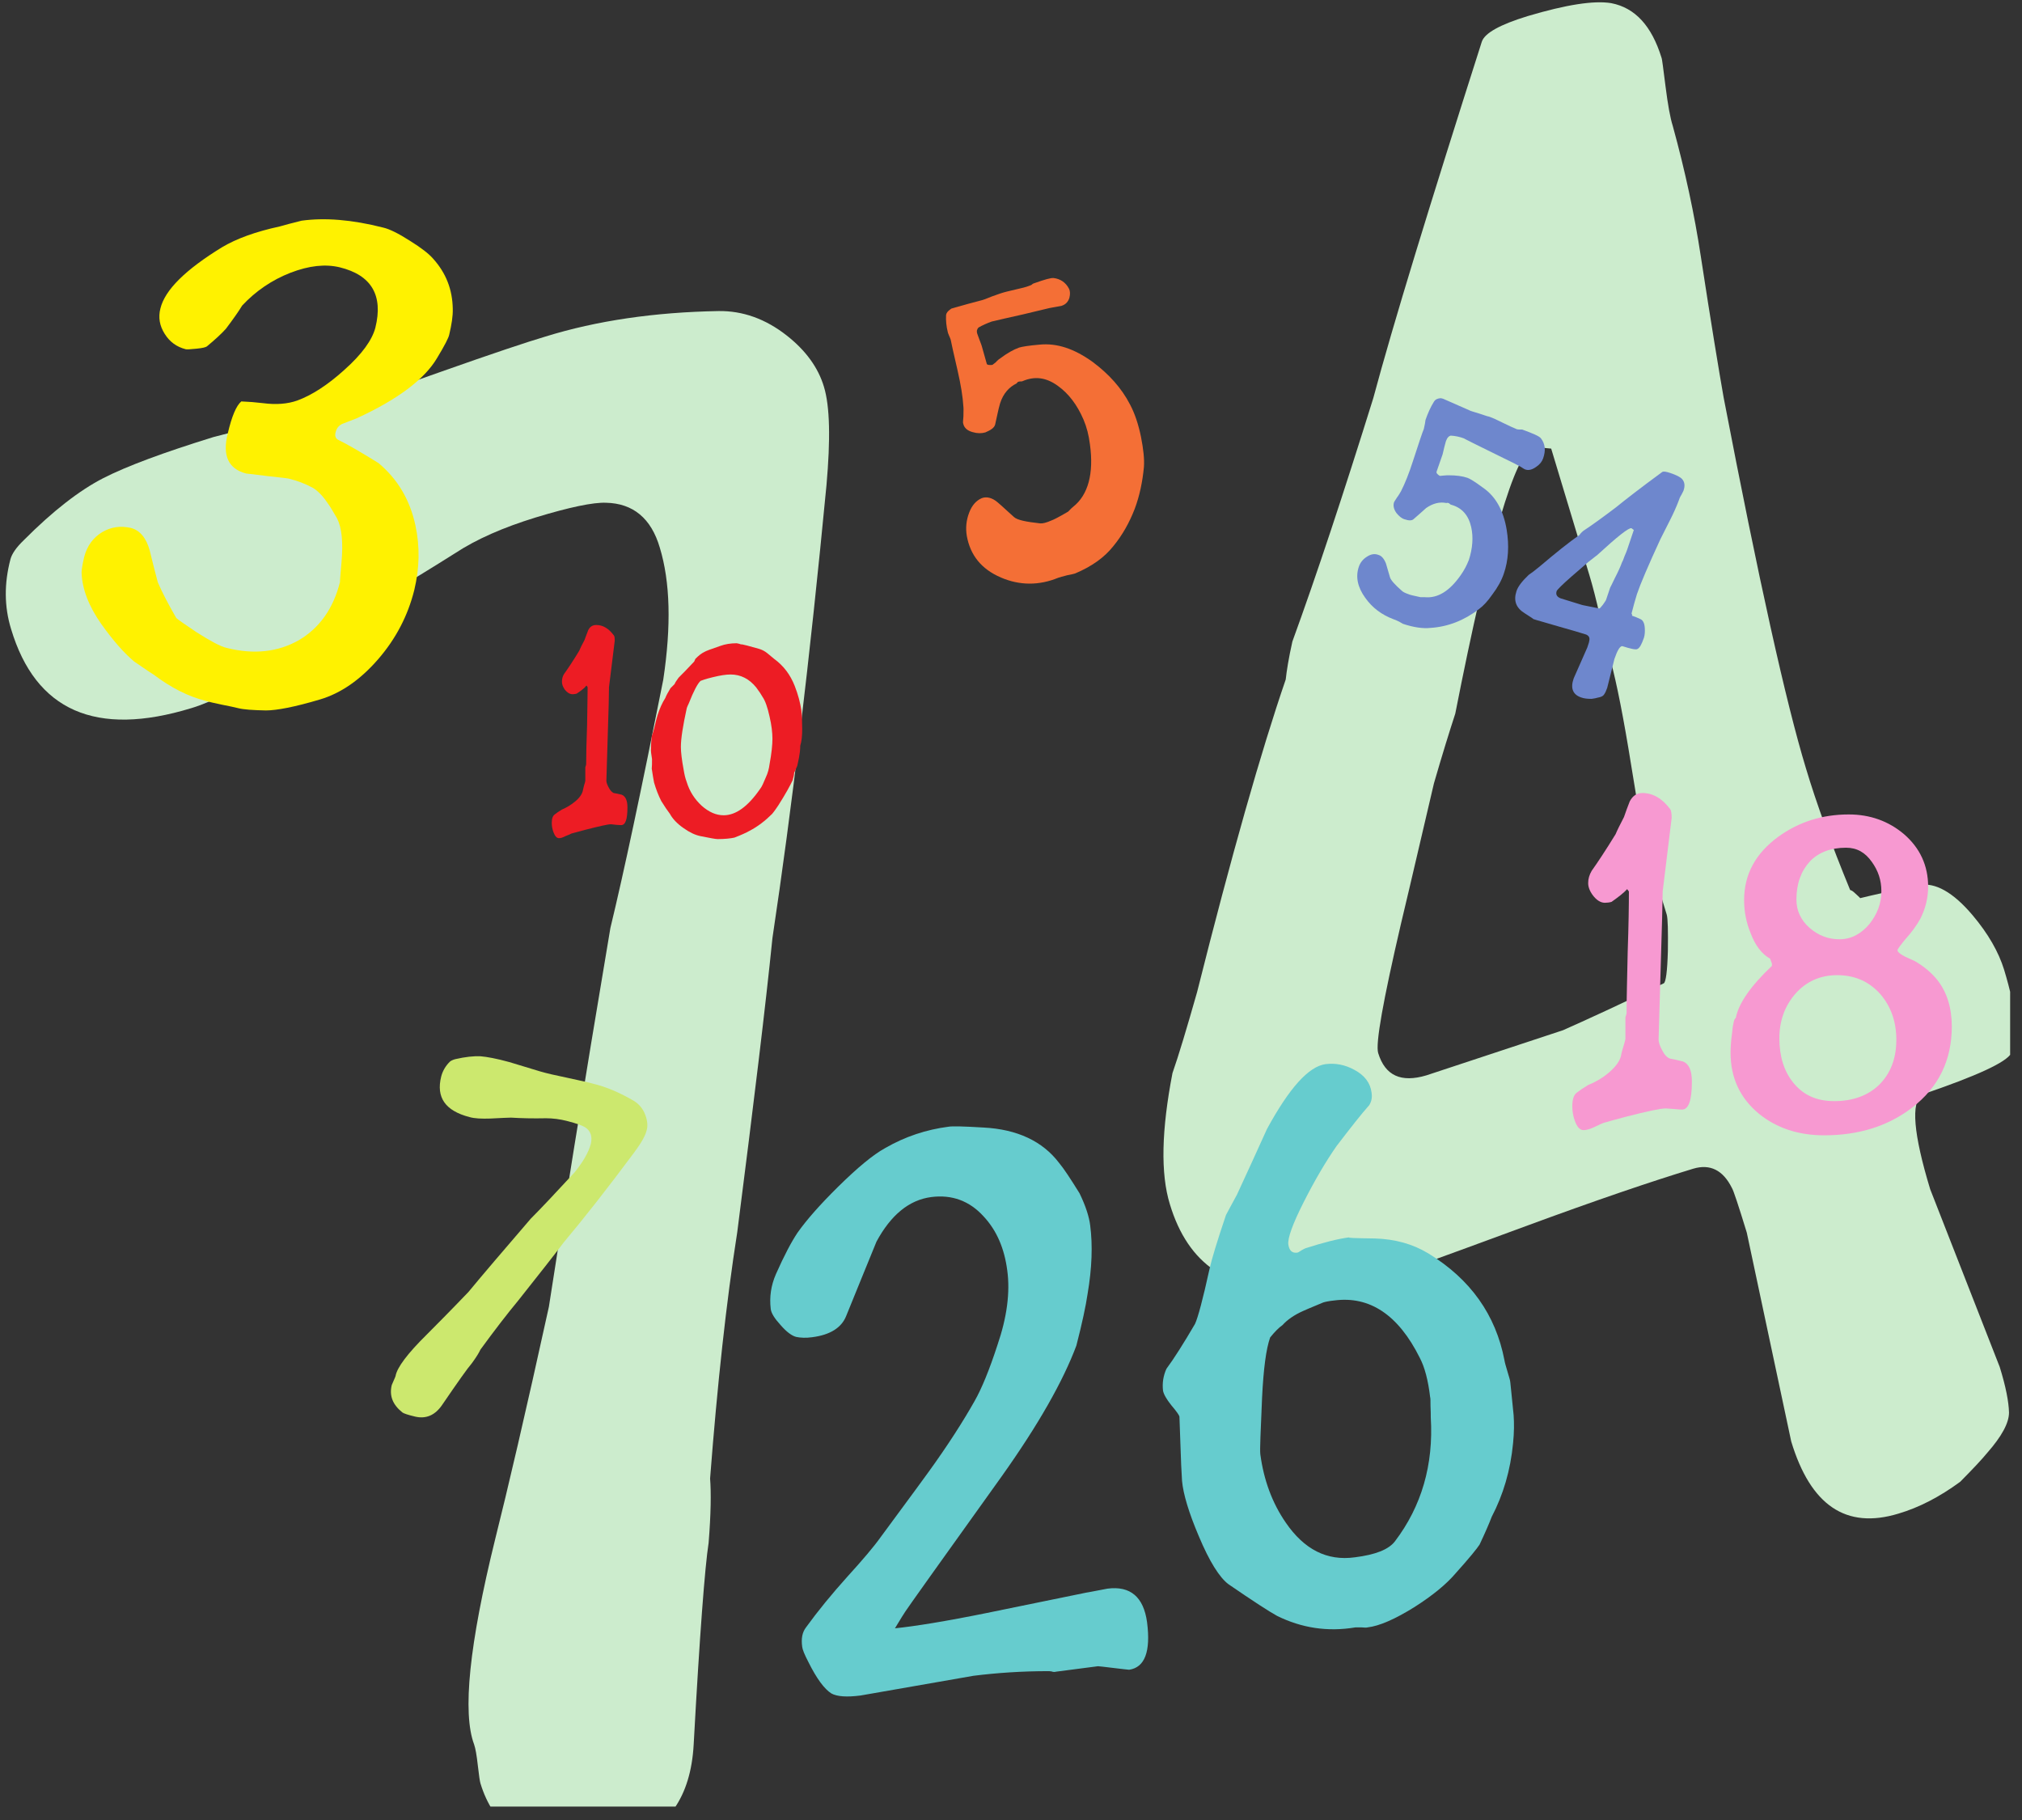 <svg xmlns="http://www.w3.org/2000/svg" xmlns:xlink="http://www.w3.org/1999/xlink" width="150" zoomAndPan="magnify" viewBox="0 0 112.5 101.25" height="135" preserveAspectRatio="xMidYMid meet" version="1.0"><rect x="0" y="0" width="112.5" height="101.25" fill="#333333" stroke="none"/><defs><clipPath id="id1"><path d="M 0.164 17 L 47 17 L 47 100.504 L 0.164 100.504 Z M 0.164 17 " clip-rule="nonzero"/></clipPath><clipPath id="id2"><path d="M 64 0 L 111.84 0 L 111.84 85 L 64 85 Z M 64 0 " clip-rule="nonzero"/></clipPath></defs><g clip-path="url(#id1)"><path fill="#cceccd" d="M 45.84 21.508 C 46.176 22.605 46.211 24.426 45.984 26.988 C 45.055 36.703 44.039 45.113 42.977 52.188 C 42.609 55.832 41.949 61.293 41.02 68.543 C 40.406 72.457 39.91 77.035 39.508 82.254 C 39.57 83.027 39.555 84.238 39.426 85.832 C 39.219 87.168 38.93 90.922 38.594 97.062 C 38.43 99.977 37.145 101.801 34.75 102.539 C 33.191 103.008 32.242 103.234 31.906 103.188 C 29.156 102.863 27.438 101.543 26.73 99.207 C 26.699 99.109 26.648 98.77 26.586 98.223 C 26.523 97.656 26.457 97.273 26.379 97.047 C 25.719 95.289 26.105 91.488 27.551 85.625 C 28.227 82.934 29.238 78.629 30.539 72.699 C 31.297 67.801 32.422 60.762 33.961 51.625 C 34.703 48.562 35.684 43.953 36.902 37.816 C 37.355 34.805 37.289 32.371 36.711 30.469 C 36.23 28.824 35.215 28.004 33.723 27.969 C 33.016 27.938 31.695 28.211 29.785 28.793 C 28.016 29.34 26.523 29.984 25.301 30.789 C 22.875 32.32 20.641 33.645 18.633 34.707 C 18.117 34.98 16.816 35.816 14.742 37.254 C 13.152 38.332 11.785 39.055 10.645 39.395 C 5.328 41.02 1.98 39.539 0.617 34.996 C 0.23 33.738 0.23 32.449 0.582 31.109 C 0.664 30.805 0.906 30.453 1.324 30.051 C 2.945 28.422 4.426 27.277 5.742 26.602 C 7.062 25.926 9.117 25.168 11.883 24.312 L 18.777 22.539 C 20.238 22.168 22.152 21.543 24.562 20.672 C 27.391 19.672 29.32 19.027 30.348 18.723 C 33.207 17.836 36.438 17.367 39.973 17.305 C 41.324 17.285 42.594 17.738 43.781 18.672 C 44.828 19.496 45.52 20.445 45.84 21.508 " fill-opacity="1" fill-rule="nonzero"/></g><g clip-path="url(#id2)"><path fill="#cceccd" d="M 111.504 53.945 C 112.211 56.281 112.34 57.828 111.906 58.586 C 111.633 59.102 109.977 59.855 106.941 60.891 C 106.312 61.324 106.457 63.082 107.391 66.156 L 111.262 76.051 C 111.602 77.148 111.762 77.984 111.777 78.582 C 111.777 79.16 111.375 79.902 110.57 80.82 C 110.266 81.191 109.766 81.723 109.062 82.434 C 107.922 83.27 106.777 83.867 105.621 84.207 C 102.711 85.09 100.738 83.754 99.66 80.191 L 97.188 68.574 C 96.719 67.043 96.445 66.223 96.363 66.094 C 95.867 65.094 95.145 64.738 94.211 65.016 C 91.883 65.723 88.762 66.785 84.875 68.219 C 80.102 69.977 77.016 71.105 75.633 71.555 C 76.02 71.441 74.812 71.473 72.035 71.652 C 68.418 71.91 66.105 70.363 65.09 66.996 C 64.562 65.289 64.625 62.855 65.234 59.699 C 65.574 58.73 66.023 57.23 66.602 55.199 C 68.516 47.582 70.168 41.781 71.535 37.801 C 71.586 37.332 71.695 36.625 71.906 35.688 C 73.238 32.031 74.734 27.52 76.406 22.152 C 77.512 18.027 79.539 11.422 82.445 2.32 C 82.609 1.836 83.461 1.367 84.988 0.898 C 87.141 0.258 88.684 0.016 89.648 0.176 C 90.98 0.434 91.898 1.449 92.441 3.203 C 92.477 3.27 92.539 3.816 92.668 4.816 C 92.797 5.832 92.926 6.555 93.07 7.008 C 93.762 9.52 94.277 11.938 94.629 14.258 C 95.207 18.027 95.641 20.641 95.898 22.105 C 97.844 32.227 99.371 39.105 100.48 42.746 C 101.059 44.68 101.879 46.934 102.938 49.512 C 103.02 49.531 103.113 49.594 103.227 49.707 C 103.355 49.82 103.453 49.918 103.5 49.965 C 104.207 49.789 105.316 49.547 106.777 49.238 C 107.664 49.078 108.66 49.625 109.75 50.914 C 110.621 51.945 111.199 52.961 111.504 53.945 Z M 88.441 32.031 L 86.305 24.957 C 85.727 24.895 85.391 24.875 85.293 24.91 C 84.297 25.199 82.848 30.145 80.969 39.699 C 80.648 40.684 80.246 41.973 79.781 43.582 C 79.168 46.18 78.574 48.773 77.949 51.383 C 76.953 55.668 76.52 58.07 76.68 58.586 C 77.066 59.84 77.949 60.246 79.363 59.824 L 86.965 57.312 C 88.234 56.75 90.098 55.895 92.57 54.703 C 92.684 54.637 92.766 54.039 92.797 52.914 C 92.812 51.785 92.797 51.109 92.734 50.883 L 91.383 46.469 C 91.398 46.484 91.191 45.195 90.758 42.586 C 90.34 39.973 89.953 38.023 89.617 36.77 C 89.488 36.414 89.309 35.625 89.035 34.367 C 88.812 33.352 88.605 32.578 88.441 32.031 " fill-opacity="1" fill-rule="nonzero"/></g><path fill="#ed1c24" d="M 34.91 44.906 C 34.91 45.582 34.801 45.902 34.559 45.902 C 34.559 45.902 34.461 45.902 34.285 45.887 C 34.105 45.871 34.012 45.855 33.996 45.855 C 33.805 45.855 33.336 45.969 32.578 46.16 C 32.277 46.242 32.02 46.309 31.793 46.371 C 31.777 46.387 31.664 46.438 31.457 46.516 C 31.312 46.598 31.184 46.629 31.102 46.629 C 30.973 46.629 30.879 46.516 30.797 46.309 C 30.734 46.129 30.699 45.969 30.699 45.789 C 30.699 45.547 30.75 45.391 30.863 45.309 C 30.941 45.242 31.086 45.148 31.266 45.035 C 31.504 44.938 31.746 44.793 31.988 44.598 C 32.262 44.375 32.406 44.148 32.438 43.938 C 32.438 43.906 32.469 43.824 32.5 43.68 C 32.551 43.535 32.566 43.453 32.566 43.422 L 32.566 42.684 C 32.566 42.684 32.578 42.648 32.598 42.586 C 32.613 42.535 32.613 42.504 32.613 42.488 C 32.613 42.008 32.629 41.297 32.664 40.344 C 32.676 39.41 32.695 38.699 32.695 38.234 C 32.676 38.203 32.664 38.172 32.629 38.137 C 32.52 38.285 32.324 38.426 32.082 38.59 C 32.02 38.605 31.938 38.621 31.859 38.621 C 31.695 38.621 31.551 38.523 31.422 38.363 C 31.312 38.203 31.266 38.059 31.266 37.93 C 31.266 37.781 31.297 37.637 31.375 37.508 C 31.582 37.219 31.875 36.785 32.227 36.203 C 32.277 36.074 32.371 35.883 32.52 35.609 C 32.578 35.43 32.664 35.238 32.727 35.059 C 32.82 34.867 32.965 34.77 33.176 34.77 C 33.547 34.77 33.867 34.961 34.156 35.352 C 34.188 35.383 34.203 35.48 34.203 35.641 L 33.883 38.234 L 33.867 39.168 L 33.738 43.438 C 33.738 43.535 33.789 43.664 33.867 43.809 C 33.949 43.973 34.043 44.066 34.141 44.117 C 34.254 44.133 34.398 44.164 34.59 44.211 C 34.801 44.293 34.91 44.535 34.91 44.906 " fill-opacity="1" fill-rule="nonzero"/><path fill="#ed1c24" d="M 44.633 40.57 C 44.633 40.941 44.602 41.246 44.523 41.488 C 44.523 41.555 44.523 41.668 44.504 41.828 C 44.488 41.988 44.441 42.246 44.359 42.602 C 44.312 42.699 44.266 42.828 44.184 43.004 C 44.184 43.086 44.152 43.23 44.102 43.406 C 43.957 43.711 43.703 44.18 43.301 44.809 C 43.219 44.922 43.125 45.082 42.961 45.277 C 42.578 45.66 42.16 45.984 41.691 46.227 C 41.516 46.324 41.242 46.453 40.859 46.598 C 40.648 46.645 40.328 46.68 39.926 46.68 C 39.797 46.68 39.477 46.613 38.977 46.516 C 38.672 46.453 38.367 46.309 38.027 46.066 C 37.676 45.824 37.418 45.547 37.273 45.277 C 37.145 45.113 36.984 44.871 36.793 44.566 C 36.629 44.246 36.5 43.906 36.391 43.535 C 36.359 43.359 36.309 43.098 36.262 42.762 C 36.277 42.633 36.277 42.473 36.277 42.23 C 36.23 41.941 36.215 41.781 36.215 41.746 C 36.215 41.523 36.23 41.246 36.262 40.957 C 36.293 40.859 36.34 40.73 36.391 40.539 C 36.484 40.137 36.551 39.895 36.582 39.797 C 36.695 39.441 36.84 39.105 37.016 38.832 C 37.066 38.699 37.16 38.523 37.305 38.285 C 37.355 38.234 37.434 38.156 37.531 38.059 C 37.562 37.977 37.645 37.848 37.754 37.703 C 37.949 37.508 38.238 37.219 38.625 36.801 C 38.641 36.77 38.656 36.719 38.688 36.656 C 38.863 36.477 39.023 36.348 39.188 36.27 C 39.266 36.219 39.555 36.109 40.086 35.93 C 40.344 35.836 40.648 35.785 40.988 35.785 C 41.004 35.785 41.051 35.801 41.133 35.816 C 41.211 35.852 41.273 35.852 41.305 35.852 C 41.34 35.852 41.645 35.93 42.223 36.094 C 42.387 36.141 42.547 36.219 42.703 36.348 C 42.832 36.445 42.945 36.559 43.074 36.656 C 43.605 37.043 43.973 37.543 44.215 38.156 C 44.41 38.652 44.523 39.105 44.586 39.508 C 44.617 39.797 44.633 40.152 44.633 40.57 Z M 42.977 41.102 C 42.977 40.766 42.93 40.344 42.816 39.859 C 42.703 39.348 42.578 38.992 42.434 38.781 C 42.352 38.637 42.238 38.461 42.078 38.25 C 41.691 37.766 41.211 37.523 40.648 37.523 C 40.391 37.523 40.07 37.574 39.668 37.672 C 39.461 37.719 39.234 37.781 38.977 37.879 C 38.816 38.023 38.594 38.441 38.32 39.137 C 38.285 39.219 38.238 39.297 38.207 39.41 C 37.996 40.379 37.883 41.086 37.883 41.555 C 37.883 41.844 37.934 42.277 38.043 42.859 C 38.078 43.07 38.125 43.293 38.207 43.504 C 38.367 44.035 38.656 44.469 39.039 44.824 C 39.441 45.18 39.844 45.355 40.262 45.355 C 40.938 45.355 41.613 44.871 42.289 43.891 C 42.387 43.777 42.48 43.551 42.609 43.246 C 42.723 43.004 42.785 42.762 42.816 42.52 C 42.93 41.906 42.977 41.426 42.977 41.102 " fill-opacity="1" fill-rule="nonzero"/><path fill="#f46f36" d="M 62.875 22.508 C 63.133 22.992 63.34 23.605 63.484 24.312 C 63.613 24.973 63.68 25.535 63.645 25.988 C 63.566 26.809 63.406 27.582 63.133 28.309 C 62.84 29.066 62.457 29.758 61.941 30.387 C 61.441 31.016 60.738 31.516 59.82 31.902 C 59.789 31.918 59.645 31.949 59.387 32 C 59.129 32.062 58.969 32.113 58.871 32.145 C 57.812 32.578 56.734 32.578 55.691 32.129 C 54.598 31.66 53.988 30.887 53.793 29.824 C 53.715 29.371 53.762 28.938 53.922 28.52 C 54.082 28.098 54.324 27.84 54.629 27.711 C 54.887 27.617 55.191 27.68 55.496 27.938 C 55.805 28.195 56.094 28.484 56.414 28.762 C 56.605 28.938 57.105 29.031 57.875 29.117 C 58.004 29.129 58.215 29.082 58.504 28.953 C 58.602 28.922 58.922 28.762 59.418 28.469 C 59.484 28.422 59.562 28.309 59.707 28.195 C 60.543 27.535 60.867 26.344 60.641 24.715 C 60.574 24.199 60.465 23.766 60.285 23.344 C 59.934 22.523 59.453 21.895 58.871 21.477 C 58.215 20.992 57.57 20.914 56.895 21.203 C 56.879 21.219 56.832 21.219 56.781 21.219 C 56.719 21.219 56.688 21.234 56.672 21.234 C 56.621 21.25 56.59 21.285 56.559 21.332 C 56.156 21.527 55.82 21.879 55.641 22.445 C 55.531 22.816 55.465 23.219 55.367 23.621 C 55.32 23.797 55.129 23.926 54.824 24.055 C 54.613 24.117 54.371 24.117 54.113 24.039 C 53.812 23.957 53.633 23.797 53.586 23.539 C 53.57 23.523 53.586 23.395 53.602 23.168 C 53.602 22.93 53.617 22.75 53.602 22.637 C 53.57 22.074 53.457 21.398 53.281 20.625 C 53.055 19.641 52.926 19.078 52.895 18.898 C 52.879 18.836 52.844 18.77 52.797 18.656 C 52.75 18.543 52.734 18.496 52.734 18.48 C 52.652 18.156 52.621 17.836 52.637 17.527 C 52.652 17.414 52.734 17.305 52.879 17.207 C 52.91 17.176 52.941 17.156 53.023 17.141 C 53.57 16.98 54.113 16.836 54.664 16.691 C 54.68 16.691 54.855 16.629 55.176 16.496 C 55.496 16.387 55.66 16.32 55.676 16.32 C 55.867 16.254 56.141 16.191 56.492 16.109 C 56.832 16.031 57.105 15.969 57.297 15.887 C 57.348 15.871 57.395 15.855 57.441 15.805 C 57.488 15.773 57.523 15.758 57.539 15.758 C 58.133 15.547 58.473 15.449 58.629 15.469 C 59 15.516 59.289 15.711 59.469 16.047 C 59.547 16.191 59.547 16.367 59.5 16.562 C 59.434 16.789 59.289 16.934 59.098 17 C 59.082 17.016 58.984 17.031 58.809 17.062 C 58.602 17.094 58.457 17.129 58.375 17.141 C 57.25 17.414 56.43 17.609 55.883 17.723 C 55.352 17.852 55.129 17.898 55.191 17.883 C 54.918 17.98 54.664 18.094 54.438 18.223 C 54.355 18.32 54.324 18.43 54.371 18.559 C 54.371 18.574 54.422 18.688 54.5 18.914 C 54.582 19.125 54.629 19.254 54.629 19.27 C 54.711 19.574 54.809 19.898 54.902 20.238 C 54.918 20.301 55.016 20.316 55.207 20.301 C 55.223 20.301 55.289 20.238 55.402 20.156 C 55.512 20.027 55.609 19.961 55.66 19.93 C 56.043 19.641 56.398 19.445 56.703 19.336 C 56.863 19.285 57.25 19.223 57.844 19.172 C 58.809 19.078 59.773 19.398 60.801 20.141 C 61.684 20.801 62.395 21.574 62.875 22.508 " fill-opacity="1" fill-rule="nonzero"/><path fill="#66ccce" d="M 63.82 90.246 C 64.031 91.891 63.691 92.762 62.824 92.891 C 62.777 92.891 62.488 92.855 61.957 92.793 C 61.426 92.73 61.156 92.695 61.09 92.695 L 58.746 93 C 58.68 93.02 58.602 93.02 58.504 92.984 C 58.406 92.969 58.359 92.969 58.328 92.969 C 56.848 92.969 55.449 93.066 54.164 93.227 L 47.879 94.324 C 47.125 94.422 46.578 94.387 46.258 94.211 C 45.871 93.969 45.438 93.391 44.973 92.453 C 44.762 92.051 44.648 91.762 44.633 91.617 C 44.57 91.164 44.633 90.812 44.844 90.535 C 45.52 89.602 46.289 88.668 47.141 87.719 C 47.992 86.785 48.621 86.043 48.988 85.527 C 50.727 83.176 51.609 81.965 51.641 81.918 C 52.75 80.387 53.602 79.047 54.227 77.938 C 54.613 77.262 55.047 76.211 55.496 74.828 C 56.027 73.281 56.207 71.895 56.043 70.684 C 55.883 69.445 55.449 68.445 54.727 67.672 C 53.938 66.801 52.957 66.449 51.816 66.594 C 50.578 66.754 49.566 67.594 48.766 69.074 C 48.203 70.461 47.637 71.828 47.078 73.215 C 46.82 73.859 46.195 74.262 45.195 74.391 C 44.844 74.441 44.539 74.426 44.297 74.375 C 44.055 74.312 43.766 74.102 43.43 73.715 C 43.09 73.344 42.914 73.055 42.883 72.828 C 42.801 72.152 42.898 71.508 43.172 70.879 C 43.637 69.832 44.039 69.074 44.375 68.574 C 44.875 67.867 45.613 67.027 46.625 66.027 C 47.703 64.965 48.57 64.242 49.246 63.871 C 50.371 63.223 51.543 62.84 52.781 62.68 C 52.992 62.645 53.633 62.66 54.727 62.727 C 56.59 62.824 58.004 63.484 58.922 64.691 C 59.195 65.016 59.562 65.578 60.062 66.383 C 60.398 67.074 60.594 67.672 60.656 68.172 C 60.801 69.285 60.754 70.555 60.512 71.977 C 60.414 72.652 60.207 73.617 59.887 74.859 C 59.145 76.84 57.777 79.258 55.723 82.145 C 52.27 86.961 50.484 89.473 50.371 89.652 C 50.305 89.746 50.113 90.055 49.793 90.586 C 50.902 90.473 52.605 90.199 54.918 89.73 L 60.43 88.602 C 60.48 88.602 60.672 88.555 61.027 88.492 C 61.363 88.426 61.555 88.395 61.621 88.379 C 62.891 88.215 63.629 88.844 63.82 90.246 " fill-opacity="1" fill-rule="nonzero"/><path fill="#66ccce" d="M 84.023 76.855 C 84.023 76.809 84.086 77.438 84.215 78.727 C 84.246 79.16 84.246 79.691 84.184 80.289 C 84.039 81.805 83.637 83.156 82.996 84.383 C 82.848 84.77 82.625 85.285 82.32 85.93 C 82.176 86.152 81.742 86.688 81.004 87.508 C 80.473 88.137 79.699 88.766 78.688 89.41 C 77.625 90.07 76.758 90.457 76.086 90.535 C 76.035 90.551 75.926 90.551 75.762 90.535 C 75.586 90.535 75.473 90.535 75.41 90.535 C 73.867 90.793 72.422 90.57 71.055 89.895 C 70.637 89.668 69.738 89.086 68.355 88.137 C 67.855 87.766 67.293 86.879 66.699 85.461 C 66.137 84.141 65.832 83.109 65.766 82.383 C 65.734 81.934 65.703 81.207 65.672 80.223 C 65.637 79.289 65.621 78.824 65.621 78.805 C 65.605 78.727 65.461 78.52 65.172 78.18 C 64.898 77.84 64.738 77.551 64.707 77.359 C 64.66 76.938 64.723 76.535 64.898 76.148 C 65.316 75.586 65.848 74.746 66.488 73.652 C 66.652 73.297 66.926 72.281 67.293 70.605 C 67.422 70.027 67.727 69.027 68.211 67.594 C 68.355 67.316 68.562 66.945 68.82 66.465 C 69.383 65.238 69.945 64.031 70.492 62.809 C 71.73 60.535 72.805 59.328 73.754 59.199 C 74.301 59.133 74.832 59.23 75.359 59.52 C 75.926 59.824 76.242 60.246 76.309 60.773 C 76.355 61.051 76.309 61.277 76.18 61.484 C 75.746 61.969 75.152 62.727 74.363 63.758 C 73.77 64.609 73.16 65.641 72.531 66.883 C 71.922 68.09 71.633 68.883 71.68 69.234 C 71.73 69.574 71.891 69.719 72.164 69.688 C 72.211 69.688 72.293 69.637 72.387 69.574 C 72.484 69.508 72.578 69.477 72.629 69.445 C 73.625 69.125 74.445 68.914 75.102 68.832 C 74.895 68.867 75.359 68.883 76.484 68.898 C 77.609 68.93 78.605 69.203 79.477 69.734 C 81.82 71.168 83.219 73.152 83.703 75.664 C 83.719 75.777 83.781 76.004 83.879 76.324 C 83.973 76.633 84.023 76.809 84.023 76.855 Z M 79.57 77.727 C 79.461 76.793 79.266 76.051 78.992 75.535 C 77.805 73.152 76.211 72.086 74.234 72.348 C 73.93 72.379 73.723 72.426 73.625 72.457 C 72.902 72.762 72.531 72.91 72.516 72.926 C 72.004 73.152 71.617 73.426 71.359 73.715 C 71.152 73.859 70.926 74.086 70.668 74.406 C 70.441 75.051 70.297 76.164 70.219 77.758 C 70.141 79.613 70.09 80.66 70.121 80.898 C 70.312 82.336 70.781 83.609 71.535 84.703 C 72.562 86.203 73.832 86.848 75.375 86.637 C 76.535 86.492 77.258 86.203 77.609 85.75 C 79.09 83.801 79.766 81.496 79.605 78.855 C 79.605 78.727 79.605 78.5 79.59 78.195 C 79.59 77.922 79.59 77.773 79.57 77.727 " fill-opacity="1" fill-rule="nonzero"/><path fill="#6e87cd" d="M 83.668 31.918 C 83.543 32.289 83.332 32.676 83.027 33.078 C 82.77 33.449 82.527 33.707 82.289 33.883 C 81.469 34.512 80.566 34.867 79.605 34.93 C 79.152 34.98 78.641 34.898 78.062 34.707 C 78.043 34.691 77.965 34.656 77.836 34.578 C 77.691 34.512 77.594 34.465 77.531 34.449 C 76.887 34.207 76.355 33.82 75.957 33.254 C 75.539 32.676 75.41 32.094 75.602 31.531 C 75.684 31.289 75.844 31.098 76.055 30.969 C 76.277 30.824 76.484 30.789 76.695 30.871 C 76.871 30.918 77.016 31.098 77.113 31.352 C 77.195 31.613 77.258 31.871 77.34 32.129 C 77.387 32.273 77.609 32.531 77.996 32.867 C 78.062 32.934 78.191 32.996 78.383 33.062 C 78.445 33.094 78.672 33.145 79.039 33.223 C 79.09 33.223 79.168 33.223 79.281 33.223 C 79.992 33.289 80.648 32.883 81.258 32.016 C 81.469 31.723 81.613 31.434 81.727 31.145 C 81.934 30.5 81.98 29.887 81.855 29.324 C 81.707 28.664 81.34 28.246 80.746 28.082 C 80.73 28.082 80.695 28.066 80.664 28.035 C 80.633 28.004 80.602 27.984 80.586 27.984 C 80.535 27.969 80.504 27.969 80.473 27.984 C 80.102 27.906 79.719 28.004 79.348 28.262 C 79.121 28.469 78.879 28.68 78.641 28.887 C 78.543 28.969 78.383 28.969 78.141 28.887 C 77.98 28.84 77.836 28.711 77.691 28.535 C 77.547 28.324 77.5 28.133 77.562 27.938 C 77.562 27.922 77.625 27.84 77.723 27.68 C 77.836 27.535 77.898 27.406 77.949 27.328 C 78.172 26.891 78.398 26.328 78.625 25.617 C 78.945 24.633 79.137 24.055 79.219 23.863 C 79.234 23.797 79.25 23.715 79.281 23.57 C 79.297 23.441 79.312 23.363 79.312 23.363 C 79.441 22.992 79.59 22.652 79.781 22.348 C 79.863 22.219 79.973 22.168 80.148 22.152 C 80.18 22.152 80.23 22.168 80.293 22.184 L 81.836 22.863 C 81.855 22.863 82.031 22.93 82.352 23.023 C 82.672 23.137 82.848 23.184 82.867 23.184 C 83.059 23.25 83.301 23.363 83.621 23.523 C 83.941 23.684 84.199 23.797 84.395 23.879 C 84.441 23.895 84.504 23.895 84.57 23.895 C 84.633 23.895 84.668 23.895 84.684 23.895 C 85.277 24.105 85.629 24.262 85.727 24.375 C 85.969 24.684 86.016 25.055 85.855 25.504 C 85.793 25.684 85.664 25.844 85.469 25.973 C 85.242 26.133 85.051 26.184 84.859 26.117 C 84.844 26.117 84.762 26.07 84.617 25.973 C 84.441 25.875 84.312 25.812 84.246 25.777 C 82.273 24.812 81.34 24.344 81.469 24.395 C 81.211 24.297 80.953 24.246 80.711 24.234 C 80.602 24.262 80.52 24.359 80.473 24.488 C 80.457 24.504 80.422 24.633 80.359 24.875 C 80.293 25.137 80.262 25.266 80.262 25.281 L 79.926 26.246 C 79.91 26.312 79.957 26.375 80.102 26.473 C 80.117 26.473 80.18 26.473 80.309 26.457 C 80.457 26.441 80.551 26.441 80.602 26.441 C 81.02 26.441 81.371 26.488 81.645 26.582 C 81.789 26.633 82.078 26.809 82.512 27.133 C 83.219 27.617 83.652 28.406 83.828 29.469 C 83.973 30.355 83.926 31.176 83.668 31.918 " fill-opacity="1" fill-rule="nonzero"/><path fill="#6e87cd" d="M 91.465 35.48 C 91.336 35.852 91.223 36.059 91.094 36.109 C 91.012 36.156 90.727 36.094 90.258 35.945 C 90.129 35.945 89.984 36.188 89.824 36.656 L 89.422 38.266 C 89.359 38.441 89.309 38.555 89.246 38.637 C 89.199 38.719 89.086 38.781 88.891 38.812 C 88.828 38.832 88.699 38.863 88.555 38.879 C 88.332 38.879 88.137 38.863 87.961 38.797 C 87.508 38.637 87.363 38.285 87.559 37.734 L 88.312 36.027 C 88.395 35.801 88.426 35.672 88.426 35.641 C 88.461 35.465 88.395 35.367 88.25 35.301 C 87.895 35.188 87.398 35.043 86.77 34.867 C 86.016 34.641 85.52 34.512 85.293 34.434 C 85.355 34.449 85.195 34.352 84.844 34.125 C 84.344 33.82 84.199 33.418 84.375 32.883 C 84.457 32.625 84.699 32.32 85.051 31.984 C 85.195 31.887 85.391 31.742 85.645 31.531 C 86.578 30.742 87.316 30.145 87.863 29.777 C 87.91 29.711 87.977 29.629 88.09 29.535 C 88.605 29.195 89.199 28.762 89.906 28.227 C 90.418 27.809 91.27 27.148 92.477 26.262 C 92.539 26.215 92.684 26.23 92.926 26.312 C 93.266 26.426 93.488 26.539 93.586 26.648 C 93.73 26.809 93.762 27.02 93.668 27.293 C 93.668 27.293 93.633 27.375 93.555 27.52 C 93.473 27.648 93.426 27.762 93.41 27.828 C 93.266 28.211 93.102 28.566 92.941 28.887 C 92.668 29.422 92.477 29.809 92.379 30 C 91.703 31.465 91.27 32.48 91.078 33.047 C 90.98 33.352 90.887 33.707 90.773 34.141 C 90.789 34.141 90.789 34.156 90.805 34.191 C 90.805 34.223 90.805 34.238 90.805 34.254 C 90.918 34.285 91.078 34.352 91.285 34.449 C 91.414 34.512 91.496 34.676 91.512 34.93 C 91.527 35.141 91.512 35.332 91.465 35.48 Z M 90.531 30.582 L 90.902 29.484 C 90.836 29.438 90.789 29.402 90.773 29.387 C 90.629 29.34 90 29.84 88.875 30.871 C 88.746 30.969 88.586 31.098 88.379 31.258 C 88.059 31.531 87.75 31.805 87.43 32.078 C 86.914 32.531 86.641 32.805 86.609 32.883 C 86.547 33.078 86.625 33.207 86.836 33.289 L 88.039 33.66 C 88.25 33.707 88.57 33.77 88.988 33.852 C 89.004 33.852 89.07 33.785 89.18 33.645 C 89.277 33.496 89.344 33.418 89.359 33.367 L 89.586 32.691 C 89.586 32.691 89.68 32.516 89.855 32.145 C 90.047 31.773 90.176 31.48 90.242 31.289 C 90.273 31.242 90.324 31.129 90.387 30.938 C 90.453 30.789 90.5 30.676 90.531 30.582 " fill-opacity="1" fill-rule="nonzero"/><path fill="#fff200" d="M 23.051 32.82 C 22.695 34.254 22.023 35.543 21.027 36.688 C 20.031 37.832 18.953 38.57 17.812 38.91 C 16.398 39.332 15.387 39.523 14.793 39.523 C 14.082 39.508 13.57 39.477 13.246 39.395 C 13.055 39.348 12.75 39.281 12.348 39.203 C 11.961 39.121 11.656 39.055 11.449 38.992 C 10.484 38.75 9.52 38.266 8.539 37.523 C 8.297 37.379 7.945 37.125 7.465 36.801 C 6.883 36.316 6.273 35.609 5.629 34.707 C 4.941 33.723 4.57 32.773 4.539 31.855 C 4.539 31.691 4.586 31.402 4.684 30.984 C 4.844 30.371 5.18 29.906 5.695 29.598 C 6.195 29.309 6.707 29.242 7.285 29.371 C 7.781 29.5 8.137 29.922 8.332 30.629 C 8.477 31.227 8.621 31.805 8.781 32.398 C 9.02 32.949 9.359 33.609 9.809 34.383 C 9.891 34.465 10.273 34.723 10.934 35.172 C 11.723 35.672 12.27 35.965 12.605 36.043 C 14.133 36.43 15.48 36.27 16.637 35.609 C 17.781 34.93 18.551 33.852 18.922 32.355 C 18.902 32.398 18.938 32.031 19 31.289 C 19.098 30.16 19.02 29.355 18.746 28.824 C 18.535 28.469 18.375 28.18 18.215 27.969 C 17.941 27.566 17.668 27.293 17.395 27.133 C 16.977 26.906 16.543 26.746 16.094 26.633 C 16.062 26.617 15.66 26.566 14.902 26.488 C 14.148 26.391 13.746 26.344 13.699 26.344 C 12.703 26.086 12.363 25.344 12.672 24.117 C 12.895 23.152 13.152 22.559 13.426 22.332 C 13.828 22.348 14.227 22.379 14.613 22.426 C 15.352 22.523 15.996 22.477 16.543 22.281 C 17.332 21.992 18.215 21.43 19.145 20.59 C 20.145 19.703 20.703 18.914 20.883 18.238 C 21.332 16.434 20.672 15.305 18.902 14.871 C 18.102 14.68 17.203 14.773 16.156 15.176 C 15.129 15.578 14.227 16.191 13.473 17 C 13.281 17.32 12.973 17.754 12.574 18.285 C 12.332 18.559 11.961 18.898 11.512 19.27 C 11.449 19.32 11.258 19.367 10.934 19.398 C 10.613 19.43 10.402 19.445 10.34 19.43 C 9.824 19.301 9.438 19.012 9.164 18.574 C 8.879 18.125 8.797 17.656 8.926 17.156 C 9.18 16.125 10.324 15 12.348 13.758 C 13.152 13.277 14.227 12.887 15.562 12.598 C 15.852 12.516 16.254 12.406 16.781 12.277 C 18.055 12.102 19.562 12.211 21.332 12.664 C 21.668 12.742 22.168 12.984 22.824 13.406 C 23.438 13.789 23.855 14.113 24.094 14.387 C 24.82 15.191 25.172 16.109 25.191 17.176 C 25.203 17.594 25.125 18.062 24.996 18.609 C 24.965 18.785 24.738 19.223 24.32 19.914 C 23.629 21.09 22.137 22.219 19.855 23.266 C 19.578 23.379 19.305 23.477 19.031 23.586 C 18.84 23.684 18.73 23.828 18.68 24.023 C 18.617 24.234 18.664 24.375 18.793 24.457 C 19.324 24.715 20.078 25.152 21.059 25.762 C 22.121 26.648 22.809 27.809 23.113 29.227 C 23.371 30.418 23.34 31.613 23.051 32.82 " fill-opacity="1" fill-rule="nonzero"/><path fill="#cce86e" d="M 35.973 62.902 C 35.906 63.176 35.684 63.578 35.297 64.098 C 33.836 66.062 32.535 67.723 31.375 69.105 C 30.828 69.832 29.977 70.91 28.836 72.348 C 28.211 73.102 27.504 74.02 26.73 75.082 C 26.648 75.262 26.488 75.52 26.25 75.844 C 26.023 76.102 25.477 76.875 24.609 78.145 C 24.207 78.742 23.695 78.953 23.082 78.805 C 22.684 78.711 22.457 78.629 22.395 78.582 C 21.844 78.145 21.652 77.645 21.797 77.051 C 21.812 77.02 21.844 76.953 21.895 76.824 C 21.957 76.695 21.992 76.598 22.008 76.551 C 22.086 76.086 22.664 75.309 23.742 74.246 C 24.223 73.762 25.012 72.973 26.059 71.879 C 26.859 70.91 28.016 69.559 29.527 67.801 C 30.074 67.254 30.895 66.383 31.953 65.238 C 32.438 64.645 32.742 64.113 32.871 63.645 C 32.965 63.223 32.871 62.918 32.551 62.711 C 32.391 62.613 32.082 62.5 31.582 62.371 C 31.152 62.258 30.75 62.211 30.379 62.211 C 29.656 62.227 29.012 62.211 28.434 62.176 C 28.289 62.176 27.902 62.195 27.277 62.227 C 26.797 62.242 26.41 62.227 26.121 62.145 C 24.77 61.793 24.258 61.051 24.547 59.891 C 24.625 59.586 24.789 59.293 25.043 59.051 C 25.105 59.004 25.203 58.957 25.332 58.922 C 25.895 58.793 26.359 58.746 26.73 58.762 C 27.102 58.793 27.633 58.891 28.34 59.086 L 30.043 59.602 C 30.41 59.711 30.91 59.824 31.535 59.953 C 32.262 60.117 32.758 60.211 33.016 60.293 C 33.754 60.469 34.492 60.793 35.266 61.242 C 35.555 61.422 35.777 61.68 35.906 62.035 C 36.02 62.34 36.055 62.645 35.973 62.902 " fill-opacity="1" fill-rule="nonzero"/><path fill="#f799d1" d="M 94.133 60.164 C 94.133 61.211 93.953 61.727 93.586 61.727 C 93.555 61.727 93.41 61.727 93.137 61.695 C 92.863 61.68 92.699 61.664 92.684 61.664 C 92.379 61.664 91.641 61.824 90.453 62.129 C 89.969 62.258 89.551 62.371 89.215 62.469 C 89.164 62.484 88.988 62.566 88.684 62.711 C 88.441 62.824 88.25 62.871 88.105 62.871 C 87.91 62.871 87.75 62.711 87.621 62.355 C 87.527 62.098 87.48 61.824 87.48 61.551 C 87.48 61.164 87.559 60.922 87.719 60.793 C 87.863 60.68 88.074 60.535 88.363 60.359 C 88.746 60.211 89.133 59.988 89.504 59.68 C 89.938 59.309 90.176 58.957 90.211 58.617 C 90.227 58.566 90.258 58.422 90.324 58.215 C 90.387 57.988 90.434 57.844 90.434 57.812 L 90.434 56.652 C 90.434 56.617 90.434 56.57 90.469 56.488 C 90.5 56.41 90.5 56.359 90.5 56.328 C 90.5 55.555 90.531 54.43 90.562 52.945 C 90.613 51.461 90.629 50.352 90.629 49.594 C 90.613 49.562 90.562 49.512 90.531 49.465 C 90.34 49.676 90.047 49.902 89.664 50.172 C 89.551 50.207 89.422 50.223 89.293 50.223 C 89.055 50.223 88.828 50.078 88.621 49.805 C 88.441 49.562 88.363 49.336 88.363 49.125 C 88.363 48.887 88.426 48.676 88.555 48.449 C 88.875 48 89.328 47.32 89.891 46.402 C 89.969 46.211 90.129 45.887 90.355 45.453 C 90.453 45.164 90.562 44.871 90.676 44.582 C 90.836 44.277 91.062 44.117 91.383 44.117 C 91.961 44.117 92.492 44.422 92.941 45.035 C 92.973 45.098 93.008 45.242 93.008 45.5 L 92.508 49.594 L 92.477 51.078 L 92.281 57.828 C 92.281 57.988 92.348 58.184 92.477 58.422 C 92.605 58.68 92.75 58.828 92.91 58.891 C 93.086 58.922 93.328 58.973 93.633 59.051 C 93.969 59.18 94.133 59.551 94.133 60.164 " fill-opacity="1" fill-rule="nonzero"/><path fill="#f799d1" d="M 108.594 57.102 C 108.594 58.988 107.855 60.488 106.395 61.613 C 105.059 62.645 103.422 63.16 101.492 63.16 C 100.062 63.16 98.855 62.758 97.875 61.969 C 96.816 61.098 96.285 59.969 96.285 58.566 C 96.285 58.312 96.301 57.957 96.363 57.52 C 96.414 56.941 96.492 56.652 96.574 56.637 C 96.734 55.812 97.41 54.848 98.586 53.734 L 98.586 53.605 L 98.484 53.332 C 98.02 53.074 97.652 52.59 97.395 51.898 C 97.152 51.305 97.039 50.691 97.039 50.078 C 97.039 48.645 97.668 47.484 98.938 46.551 C 100.078 45.727 101.379 45.309 102.859 45.309 C 104.047 45.309 105.074 45.68 105.93 46.402 C 106.828 47.176 107.277 48.16 107.277 49.32 C 107.277 49.949 107.133 50.543 106.844 51.109 C 106.652 51.461 106.375 51.848 106.008 52.254 C 105.719 52.609 105.574 52.801 105.574 52.863 C 105.574 52.961 105.719 53.074 105.992 53.219 C 106.168 53.301 106.359 53.383 106.555 53.477 C 107.07 53.781 107.469 54.121 107.793 54.523 C 108.324 55.199 108.594 56.07 108.594 57.102 Z M 104.676 49.578 C 104.676 48.965 104.496 48.434 104.145 47.949 C 103.773 47.418 103.309 47.16 102.711 47.16 C 101.863 47.16 101.172 47.418 100.688 47.934 C 100.207 48.465 99.949 49.156 99.949 50.047 C 99.949 50.672 100.207 51.207 100.688 51.625 C 101.172 52.043 101.719 52.254 102.344 52.254 C 102.988 52.254 103.547 51.961 104.016 51.398 C 104.449 50.852 104.676 50.254 104.676 49.578 Z M 105.508 57.844 C 105.508 56.828 105.203 55.992 104.625 55.312 C 104 54.605 103.195 54.25 102.215 54.25 C 101.266 54.25 100.48 54.605 99.867 55.312 C 99.289 55.992 99 56.812 99 57.762 C 99 58.762 99.258 59.586 99.758 60.211 C 100.32 60.922 101.074 61.258 102.055 61.258 C 103.082 61.258 103.934 60.953 104.562 60.34 C 105.188 59.711 105.508 58.891 105.508 57.844 " fill-opacity="1" fill-rule="nonzero"/></svg>